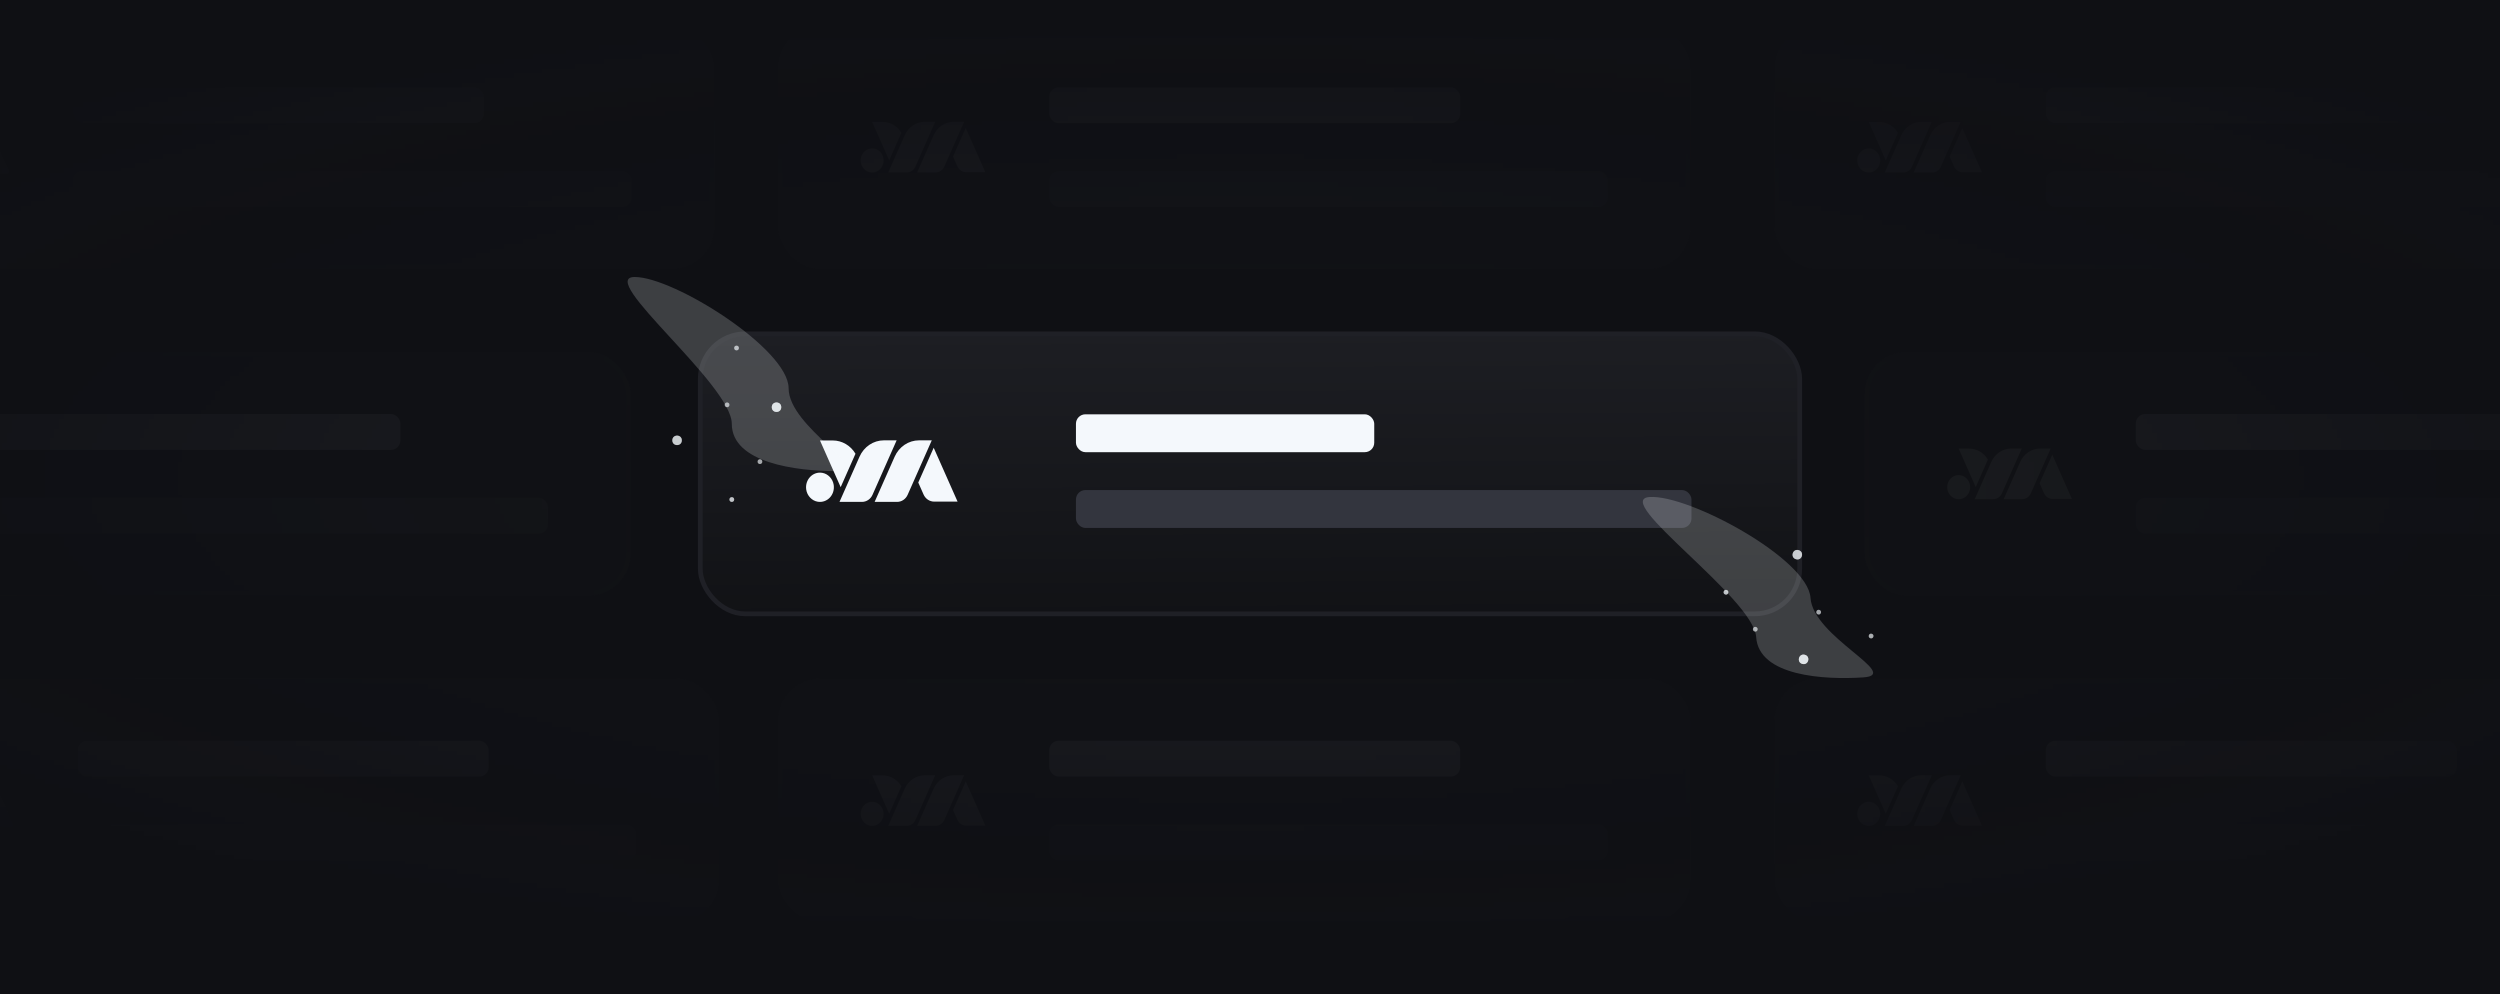 <svg xmlns="http://www.w3.org/2000/svg" xmlns:xlink="http://www.w3.org/1999/xlink" width="528" height="210" fill="none" xmlns:v="https://vecta.io/nano"><style><![CDATA[.B{fill:#f4f8fc}.C{fill:#797c80}.D{color-interpolation-filters:sRGB}.E{flood-opacity:0}.F{opacity:.6}.G{fill:#33353e}.H{fill:#1a1b20}.I{stroke:#1c1e20}.J{fill:#fff}.K{opacity:.2}.L{opacity:.12}]]></style><g clip-path="url(#Y)"><path fill="#0f1014" d="M0 0h528v210H0z"/><g filter="url(#B)" class="K B"><path d="M183.291 81.297h162.217v35.133H183.291z"/></g><rect x="147.902" y="70.5" width="232.196" height="59.143" rx="9.5" fill="url(#W)"/><rect x="147.902" y="70.5" width="232.196" height="59.143" rx="9.5" stroke="#1f2026"/><g class="B"><path fill-rule="evenodd" d="M189.37 93h-2.691c-2.204 0-4.214 1.343-5.147 3.452L177.301 106h4.741c.956 0 1.826-.578 2.232-1.494L189.37 93zm12.87 12.942h-4.947c-.957 0-1.827-.584-2.233-1.494l-1.122-2.536 3.257-7.35 5.045 11.379zm-29.527.024c1.987.319 3.67-1.452 3.367-3.542-.189-1.301-1.203-2.367-2.44-2.566-1.986-.319-3.67 1.452-3.366 3.542.189 1.301 1.202 2.367 2.439 2.566zM194.099 93h2.691l-5.096 11.506c-.406.916-1.276 1.494-2.233 1.494h-4.74l4.231-9.548c.933-2.108 2.943-3.452 5.147-3.452zm-16.547 9.879l3.126-7.048c-1.025-1.735-2.834-2.807-4.809-2.807h-2.691l4.368 9.856h.006z"/><rect x="227.24" y="87.5" width="63" height="8" rx="2"/></g><rect x="227.24" y="103.5" width="130" height="8" rx="2" class="G"/><g filter="url(#C)" class="K B"><path d="M166.554 82c0 8.284 18.285 17.5 10 17.5s-22-1.716-22-10-28.784-31-20.5-31 32.5 15.216 32.5 23.5z"/></g><g filter="url(#D)" class="L B"><circle cx="370.716" cy="132.893" r=".5" transform="rotate(105 370.716 132.893)"/></g><g filter="url(#E)" class="F B"><circle cx="370.716" cy="132.893" r=".5" transform="rotate(105 370.716 132.893)"/></g><g filter="url(#F)" class="L B"><circle cx="160.5" cy="97.5" r=".5"/></g><g filter="url(#G)" class="F B"><circle cx="160.5" cy="97.5" r=".5"/></g><circle cx="384.102" cy="129.291" r=".5" transform="rotate(105 384.102 129.291)" class="B L"/><g filter="url(#H)" class="F B"><circle cx="384.102" cy="129.291" r=".5" transform="rotate(105 384.102 129.291)"/></g><circle cx="153.557" cy="85.5" r=".5" class="B L"/><g filter="url(#I)" class="F B"><circle cx="153.557" cy="85.5" r=".5"/></g><g opacity=".42" filter="url(#J)" class="B"><circle cx="364.526" cy="125.08" r=".5" transform="rotate(105 364.526 125.08)"/></g><g filter="url(#K)" class="F B"><circle cx="364.526" cy="125.08" r=".5" transform="rotate(105 364.526 125.08)"/></g><g opacity=".42" filter="url(#L)" class="B"><circle cx="154.557" cy="105.5" r=".5"/></g><g filter="url(#M)" class="F B"><circle cx="154.557" cy="105.5" r=".5"/></g><circle opacity=".72" cx="380.918" cy="139.254" r="1" transform="rotate(105 380.918 139.254)" class="B"/><g filter="url(#N)" class="F B"><circle cx="380.918" cy="139.254" r="1" transform="rotate(105 380.918 139.254)"/></g><circle opacity=".72" cx="164" cy="86" r="1" class="B"/><g filter="url(#O)" class="F B"><circle cx="164" cy="86" r="1"/></g><g opacity=".53" filter="url(#P)" class="B"><circle cx="379.592" cy="117.152" r="1" transform="rotate(105 379.592 117.152)"/></g><g filter="url(#Q)" class="F B"><circle cx="379.592" cy="117.152" r="1" transform="rotate(105 379.592 117.152)"/></g><g opacity=".53" filter="url(#R)" class="B"><circle cx="143" cy="93" r="1"/></g><g filter="url(#S)" class="F B"><circle cx="143" cy="93" r="1"/></g><circle cx="395.177" cy="134.33" r=".5" transform="rotate(105 395.177 134.33)" class="B K"/><g filter="url(#T)" class="F B"><circle cx="395.177" cy="134.33" r=".5" transform="rotate(105 395.177 134.33)"/></g><circle cx="155.557" cy="73.5" r=".5" class="B K"/><g filter="url(#U)" class="F B"><circle cx="155.557" cy="73.5" r=".5"/></g><g filter="url(#V)" class="K B"><path d="M382.379 126.269c.548 8.266 19.402 16.251 11.136 16.799s-22.065-.256-22.613-8.522-30.773-29.026-22.507-29.575 33.436 13.031 33.984 21.298z"/></g><mask id="A" maskUnits="userSpaceOnUse" x="-46" y="7" width="616" height="188" mask-type="alpha"><path fill="url(#X)" d="M-45.238 7.367h614.291v187.469H-45.238z"/></mask><g mask="url(#A)"><rect x="164.785" y="5.813" width="191.788" height="50.525" rx="8.5" class="H"/><rect x="164.785" y="5.813" width="191.788" height="50.525" rx="8.5" class="I"/><g clip-path="url(#Z)" class="C"><path d="M183.816 36.401c1.635.263 3.02-1.195 2.77-2.915-.155-1.071-.989-1.948-2.007-2.112-1.635-.263-3.02 1.195-2.77 2.915.155 1.071.989 1.948 2.007 2.112zm24.299-.021h-4.071c-.787 0-1.503-.481-1.837-1.23l-.924-2.087 2.681-6.048 4.151 9.365z"/><use xlink:href="#g"/><path d="M201.415 25.727h2.215l-4.194 9.469c-.334.753-1.051 1.229-1.837 1.229h-3.902l3.482-7.858c.768-1.735 2.422-2.841 4.236-2.841zm-11.043 2.333l-2.573 5.8h-.005l-3.595-8.11h2.215c1.625 0 3.114.882 3.958 2.31z"/></g><rect x="221.598" y="18.438" width="86.798" height="7.584" rx="2" class="C"/><rect x="221.598" y="36.133" width="117.978" height="7.584" rx="2" class="G"/><rect x="164.785" y="143.812" width="191.788" height="50.525" rx="8.5" class="H"/><rect x="164.785" y="143.812" width="191.788" height="50.525" rx="8.5" class="I"/><g clip-path="url(#a)" class="C"><path d="M183.816 174.401c1.635.263 3.02-1.194 2.77-2.915-.155-1.07-.989-1.948-2.007-2.111-1.635-.263-3.02 1.194-2.77 2.915.155 1.07.989 1.948 2.007 2.111zm24.299-.021h-4.071c-.787 0-1.503-.481-1.837-1.229l-.924-2.087 2.681-6.048 4.151 9.364z"/><use xlink:href="#h"/><path d="M201.415 163.727h2.215l-4.194 9.468c-.334.754-1.051 1.23-1.837 1.23h-3.902l3.482-7.858c.768-1.735 2.422-2.84 4.236-2.84zm-11.043 2.333l-2.573 5.8h-.005l-3.595-8.11h2.215c1.625 0 3.114.882 3.958 2.31z"/></g><rect x="221.598" y="156.438" width="86.798" height="7.584" rx="2" class="C"/><rect x="221.598" y="174.133" width="117.978" height="7.584" rx="2" class="G"/><rect x="394.262" y="74.813" width="191.788" height="50.525" rx="8.5" class="H"/><rect x="394.262" y="74.813" width="191.788" height="50.525" rx="8.5" class="I"/><g clip-path="url(#b)" class="C"><use xlink:href="#i"/><path d="M437.592 105.38h-4.071c-.787 0-1.503-.481-1.838-1.229l-.923-2.087 2.681-6.048 4.151 9.364zm-12.806-10.653h2.215l-4.194 9.468c-.334.754-1.05 1.23-1.837 1.23h-3.902l3.482-7.858c.768-1.735 2.422-2.841 4.236-2.841zm6.106 0h2.214l-4.193 9.468c-.335.754-1.051 1.23-1.838 1.23h-3.901l3.482-7.858c.768-1.735 2.422-2.841 4.236-2.841z"/><use xlink:href="#j"/></g><rect x="451.074" y="87.438" width="86.798" height="7.584" rx="2" class="C"/><rect x="451.074" y="105.133" width="117.978" height="7.584" rx="2" class="G"/><rect x="-64.738" y="74.813" width="197.476" height="50.525" rx="8.5" class="H"/><rect x="-64.738" y="74.813" width="197.476" height="50.525" rx="8.5" class="I"/><rect x="-2.236" y="87.438" width="86.798" height="7.584" rx="2" class="C"/><rect x="-2.236" y="105.133" width="117.978" height="7.584" rx="2" class="G"/><rect x="-45.738" y="5.813" width="196.126" height="50.525" rx="8.5" class="H"/><rect x="-45.738" y="5.813" width="196.126" height="50.525" rx="8.5" class="I"/><g clip-path="url(#c)" class="C"><path d="M1.471 36.703h-4.754a.74.74 0 0 1-.663-.423l-1.602-3.439a.63.63 0 0 1 0-.548l2.552-5.48a.32.32 0 0 1 .574 0l4.306 9.238a.46.46 0 0 1-.418.647l.005.005z"/></g><rect x="15.412" y="18.438" width="86.798" height="7.584" rx="2" class="C"/><rect x="15.412" y="36.133" width="117.978" height="7.584" rx="2" class="G"/><rect x="-44.738" y="143.812" width="196.126" height="50.525" rx="8.5" class="H"/><rect x="-44.738" y="143.812" width="196.126" height="50.525" rx="8.5" class="I"/><g clip-path="url(#d)" class="C"><path d="M2.471 174.703h-4.754c-.282 0-.543-.167-.663-.423l-1.602-3.439a.63.63 0 0 1 0-.548l2.552-5.48a.32.32 0 0 1 .574 0l4.306 9.237a.46.46 0 0 1-.418.648l.005.005z"/></g><rect x="16.412" y="156.438" width="86.798" height="7.584" rx="2" class="C"/><rect x="16.412" y="174.133" width="117.978" height="7.584" rx="2" class="G"/><rect x="375.262" y="143.812" width="191.788" height="50.525" rx="8.5" class="H"/><rect x="375.262" y="143.812" width="191.788" height="50.525" rx="8.5" class="I"/><g clip-path="url(#e)" class="C"><path d="M394.292 174.401c1.635.263 3.021-1.194 2.771-2.915-.156-1.07-.99-1.948-2.007-2.111-1.635-.263-3.021 1.194-2.771 2.915.156 1.07.99 1.948 2.007 2.111zm24.3-.021h-4.071c-.787 0-1.503-.481-1.838-1.229l-.923-2.087 2.681-6.048 4.151 9.364zm-12.806-10.653h2.215l-4.194 9.468c-.334.754-1.05 1.23-1.837 1.23h-3.902l3.482-7.858c.768-1.735 2.422-2.84 4.236-2.84zm6.106 0h2.214l-4.193 9.468c-.335.754-1.051 1.23-1.838 1.23h-3.901l3.482-7.858c.768-1.735 2.422-2.84 4.236-2.84zm-11.044 2.333l-2.572 5.8h-.005l-3.595-8.11h2.214c1.626 0 3.115.882 3.958 2.31z"/></g><rect x="432.074" y="156.438" width="86.798" height="7.584" rx="2" class="C"/><rect x="432.074" y="174.133" width="117.978" height="7.584" rx="2" class="G"/><rect x="375.262" y="5.813" width="191.788" height="50.525" rx="8.5" class="H"/><rect x="375.262" y="5.813" width="191.788" height="50.525" rx="8.5" class="I"/><g clip-path="url(#f)" class="C"><path d="M394.292 36.401c1.635.263 3.021-1.195 2.771-2.915-.156-1.071-.99-1.948-2.007-2.112-1.635-.263-3.021 1.195-2.771 2.915.156 1.071.99 1.948 2.007 2.112zm24.3-.021h-4.071c-.787 0-1.503-.481-1.838-1.23l-.923-2.087 2.681-6.048 4.151 9.365zm-12.806-10.653h2.215l-4.194 9.469c-.334.753-1.05 1.229-1.837 1.229h-3.902l3.482-7.858c.768-1.735 2.422-2.841 4.236-2.841zm6.106 0h2.214l-4.193 9.469c-.335.753-1.051 1.229-1.838 1.229h-3.901l3.482-7.858c.768-1.735 2.422-2.841 4.236-2.841zm-11.044 2.333l-2.572 5.8h-.005l-3.595-8.11h2.214c1.626 0 3.115.882 3.958 2.31z"/></g><rect x="432.074" y="18.438" width="86.798" height="7.584" rx="2" class="C"/><rect x="432.074" y="36.133" width="117.978" height="7.584" rx="2" class="G"/></g></g><defs><filter id="B" x="139.291" y="37.297" width="250.217" height="123.133" filterUnits="userSpaceOnUse" class="D"><feFlood class="E"/><feBlend in="SourceGraphic"/><feGaussianBlur stdDeviation="22"/></filter><filter id="C" x="88.557" y="14.5" width="134.152" height="129" filterUnits="userSpaceOnUse" class="D"><feFlood class="E"/><feBlend in="SourceGraphic"/><feGaussianBlur stdDeviation="22"/></filter><filter id="D" x="369.815" y="131.991" width="1.802" height="1.8" filterUnits="userSpaceOnUse" class="D"><feFlood class="E"/><feBlend in="SourceGraphic"/><feGaussianBlur stdDeviation=".2"/></filter><filter id="E" x="366.215" y="128.391" width="9.002" height="9" filterUnits="userSpaceOnUse" class="D"><feFlood class="E"/><feBlend in="SourceGraphic"/><feGaussianBlur stdDeviation="2"/></filter><filter id="F" x="159.6" y="96.6" width="1.8" height="1.8" filterUnits="userSpaceOnUse" class="D"><feFlood class="E"/><feBlend in="SourceGraphic"/><feGaussianBlur stdDeviation=".2"/></filter><filter id="G" x="156" y="93" width="9" height="9" filterUnits="userSpaceOnUse" class="D"><feFlood class="E"/><feBlend in="SourceGraphic"/><feGaussianBlur stdDeviation="2"/></filter><filter id="H" x="379.602" y="124.789" width="9.002" height="9" filterUnits="userSpaceOnUse" class="D"><feFlood class="E"/><feBlend in="SourceGraphic"/><feGaussianBlur stdDeviation="2"/></filter><filter id="I" x="149.057" y="81" width="9" height="9" filterUnits="userSpaceOnUse" class="D"><feFlood class="E"/><feBlend in="SourceGraphic"/><feGaussianBlur stdDeviation="2"/></filter><filter id="J" x="363.025" y="123.578" width="3.002" height="3" filterUnits="userSpaceOnUse" class="D"><feFlood class="E"/><feBlend in="SourceGraphic"/><feGaussianBlur stdDeviation=".5"/></filter><filter id="K" x="360.025" y="120.578" width="9.002" height="9" filterUnits="userSpaceOnUse" class="D"><feFlood class="E"/><feBlend in="SourceGraphic"/><feGaussianBlur stdDeviation="2"/></filter><filter id="L" x="153.057" y="104" width="3" height="3" filterUnits="userSpaceOnUse" class="D"><feFlood class="E"/><feBlend in="SourceGraphic"/><feGaussianBlur stdDeviation=".5"/></filter><filter id="M" x="150.057" y="101" width="9" height="9" filterUnits="userSpaceOnUse" class="D"><feFlood class="E"/><feBlend in="SourceGraphic"/><feGaussianBlur stdDeviation="2"/></filter><filter id="N" x="376.918" y="135.25" width="8" height="8.008" filterUnits="userSpaceOnUse" class="D"><feFlood class="E"/><feBlend in="SourceGraphic"/><feGaussianBlur stdDeviation="1.5"/></filter><filter id="O" x="160" y="82" width="8" height="8" filterUnits="userSpaceOnUse" class="D"><feFlood class="E"/><feBlend in="SourceGraphic"/><feGaussianBlur stdDeviation="1.5"/></filter><filter id="P" x="378.092" y="115.648" width="3" height="3.008" filterUnits="userSpaceOnUse" class="D"><feFlood class="E"/><feBlend in="SourceGraphic"/><feGaussianBlur stdDeviation=".25"/></filter><filter id="Q" x="374.592" y="112.148" width="10" height="10.008" filterUnits="userSpaceOnUse" class="D"><feFlood class="E"/><feBlend in="SourceGraphic"/><feGaussianBlur stdDeviation="2"/></filter><filter id="R" x="141.5" y="91.5" width="3" height="3" filterUnits="userSpaceOnUse" class="D"><feFlood class="E"/><feBlend in="SourceGraphic"/><feGaussianBlur stdDeviation=".25"/></filter><filter id="S" x="138" y="88" width="10" height="10" filterUnits="userSpaceOnUse" class="D"><feFlood class="E"/><feBlend in="SourceGraphic"/><feGaussianBlur stdDeviation="2"/></filter><filter id="T" x="391.676" y="130.828" width="7.002" height="7" filterUnits="userSpaceOnUse" class="D"><feFlood class="E"/><feBlend in="SourceGraphic"/><feGaussianBlur stdDeviation="1.5"/></filter><filter id="U" x="152.057" y="70" width="7" height="7" filterUnits="userSpaceOnUse" class="D"><feFlood class="E"/><feBlend in="SourceGraphic"/><feGaussianBlur stdDeviation="1.5"/></filter><filter id="V" x="315.365" y="73.353" width="111.843" height="101.45" filterUnits="userSpaceOnUse" class="D"><feFlood class="E"/><feBlend in="SourceGraphic"/><feGaussianBlur stdDeviation="15.8"/></filter><linearGradient id="W" x1="264" y1="70" x2="264.402" y2="140.5" gradientUnits="userSpaceOnUse"><stop stop-color="#1d1e23"/><stop offset="1" stop-color="#0f1013"/></linearGradient><radialGradient id="X" cx="0" cy="0" r="1" gradientUnits="userSpaceOnUse" gradientTransform="translate(261.907 101.102) rotate(90) scale(110.644 362.553)"><stop stop-color="#d9d9d9" stop-opacity=".15"/><stop offset="1" stop-color="#d9d9d9" stop-opacity="0"/></radialGradient><clipPath id="Y"><path d="M0 0h528v210H0z" class="J"/></clipPath><clipPath id="Z"><path transform="translate(181.781 25.727)" d="M0 0h26.334v10.698H0z" class="J"/></clipPath><clipPath id="a"><path transform="translate(181.781 163.727)" d="M0 0h26.334v10.698H0z" class="J"/></clipPath><clipPath id="b"><path transform="translate(411.258 94.727)" d="M0 0h26.334v10.698H0z" class="J"/></clipPath><clipPath id="c"><path transform="translate(-28.742 25.438)" d="M0 0h30.672v11.283H0z" class="J"/></clipPath><clipPath id="d"><path transform="translate(-27.742 163.438)" d="M0 0h30.672v11.283H0z" class="J"/></clipPath><clipPath id="e"><path transform="translate(392.258 163.727)" d="M0 0h26.334v10.698H0z" class="J"/></clipPath><clipPath id="f"><path transform="translate(392.258 25.727)" d="M0 0h26.334v10.698H0z" class="J"/></clipPath><path id="g" d="M195.31 25.727h2.214l-4.193 9.469c-.335.753-1.051 1.229-1.838 1.229h-3.901l3.482-7.858c.768-1.735 2.422-2.841 4.236-2.841z"/><path id="h" d="M195.31 163.727h2.214l-4.193 9.468c-.335.754-1.051 1.23-1.838 1.23h-3.901l3.482-7.858c.768-1.735 2.422-2.84 4.236-2.84z"/><path id="i" d="M413.292 105.401c1.635.263 3.021-1.194 2.771-2.915-.156-1.07-.99-1.948-2.007-2.111-1.635-.263-3.021 1.194-2.771 2.915.156 1.07.99 1.948 2.007 2.111z"/><path id="j" d="M419.848 97.06l-2.572 5.8h-.005l-3.595-8.11h2.214c1.626 0 3.115.882 3.958 2.31z"/></defs></svg>